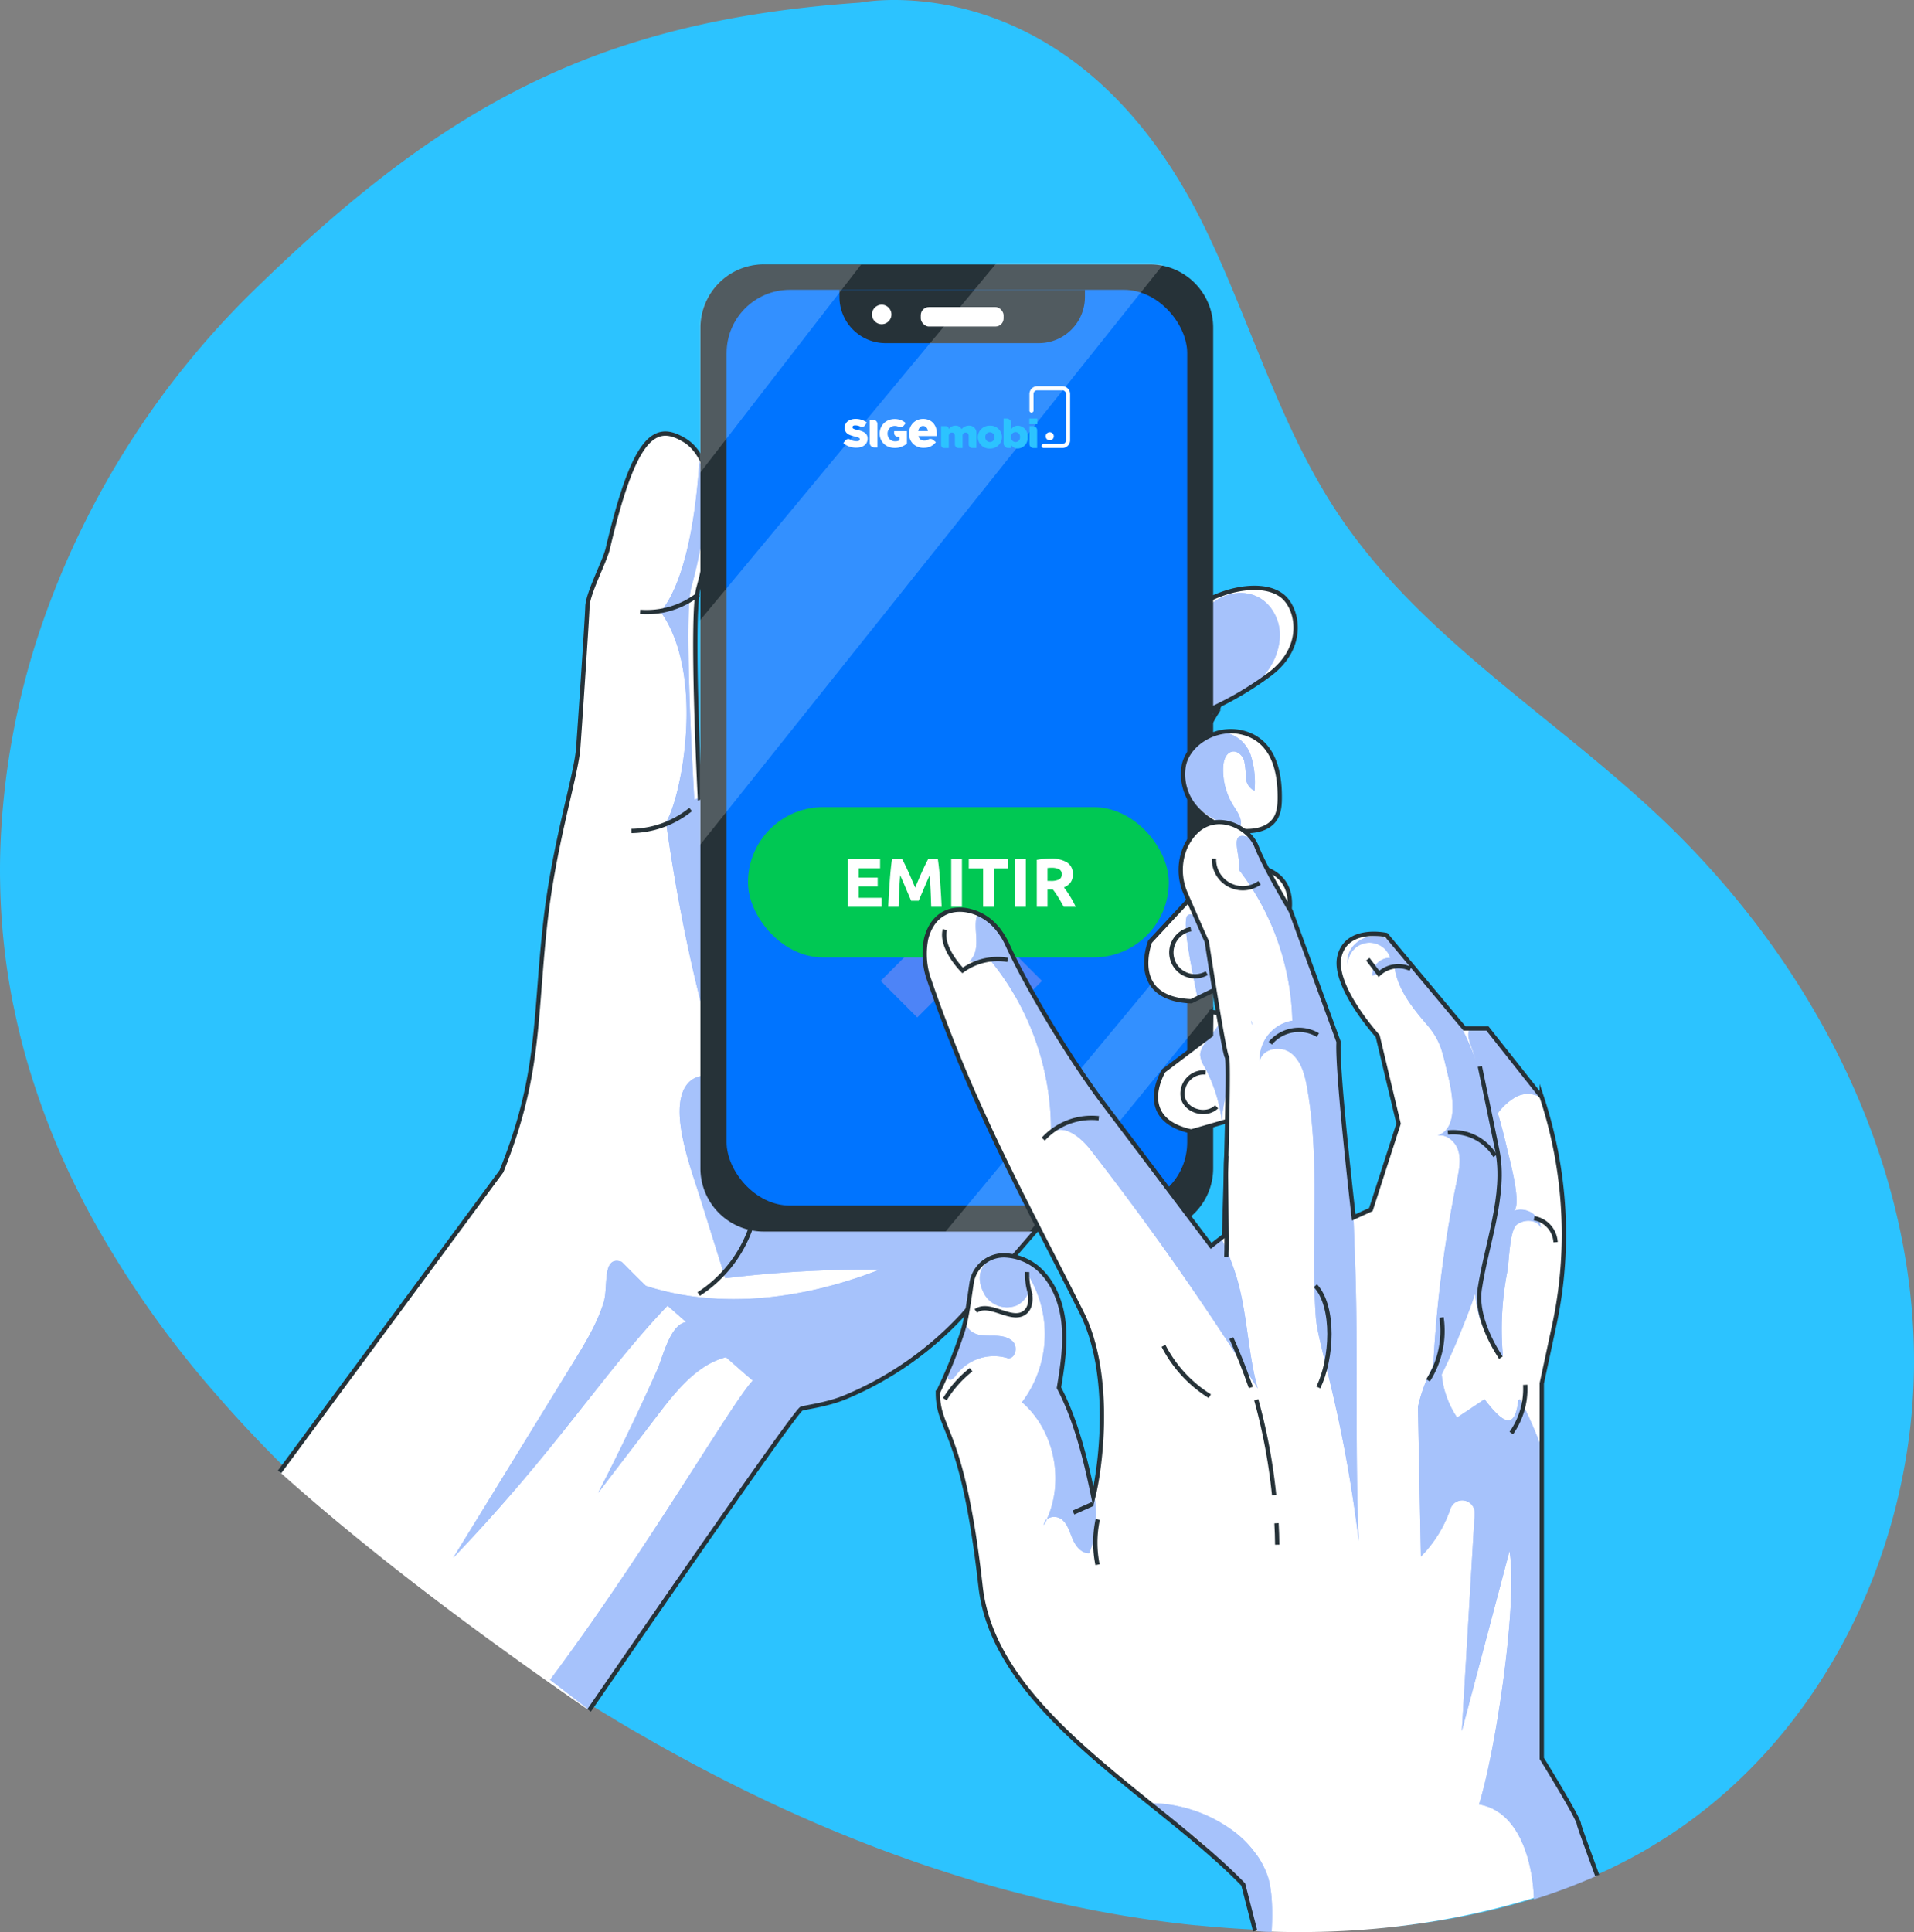 <svg xmlns="http://www.w3.org/2000/svg" xmlns:xlink="http://www.w3.org/1999/xlink" width="445.766" height="449.886" viewBox="0 0 445.766 449.886"><rect x="0" y="0" width="445.766" height="449.886" fill="#808080" stroke="none"/><defs><clipPath id="a"><path d="M311.05,164.15a32.312,32.312,0,0,1,3.3-1.32c4-1.35,9.63-2,13.12.44,3.91,2.68,6.16,12.11-2.86,18.66A75.309,75.309,0,0,1,307,191.61a10.11,10.11,0,0,1-8.61-.46c-1.58-.88-2.92-2.18-3-4.07C295,176.08,301.07,168.8,311.05,164.15Z" fill="#fff" stroke="#263238" stroke-miterlimit="10" stroke-width="1"/></clipPath><clipPath id="b"><path d="M304.83,203.11a11.79,11.79,0,0,0,2.64,9.55,16.3,16.3,0,0,0,9.69,5.4c2.95.51,6.42.14,8.33-1.84,1.67-1.72,1.73-4.15,1.7-6.37-.05-5.44-1.45-12.89-8.93-14.58C312.11,193.87,305.73,198.07,304.83,203.11Z" fill="#fff" stroke="#263238" stroke-miterlimit="10" stroke-width="1"/></clipPath><clipPath id="c"><path d="M311.19,265.74l-11.05,8.36s-6.86,11.2,6.44,14.1L318,284.91a13.09,13.09,0,0,0,9.65-12.18c.07-5.37-3.16-11.05-16.39-12.33Z" fill="#fff" stroke="#263238" stroke-miterlimit="10" stroke-width="1"/></clipPath><clipPath id="d"><path d="M307.22,233,297,244s-5.24,13.31,9.57,13.89l11.57-5.65a20.13,20.13,0,0,0,11.19-14.49c1.1-6.4-1.32-12.89-16.55-11.7Z" fill="#fff" stroke="#263238" stroke-miterlimit="10" stroke-width="1"/></clipPath><clipPath id="e"><rect width="52.806" height="14.507" fill="none"/></clipPath></defs><g transform="translate(-29.145 -24.746)"><path d="M414.16,454.45c-.54.33-1.09.65-1.64,1l-1.53.86-1.6.88-1.62.85-1.62.83-1.64.81-1.65.78-1.66.75c-.66.3-1.33.59-2,.87l-2,.84c-1.35.55-2.71,1.08-4.07,1.58l-1.59.58-.63.22c-2,.71-4,1.37-6.08,2-1.39.42-2.8.82-4.21,1.2l-2.12.55c-.83.21-1.66.42-2.49.61l-1.78.41c-2.9.65-5.83,1.22-8.77,1.72-.68.12-1.36.23-2.05.33s-1.45.23-2.18.33c-1.46.21-2.92.4-4.38.58l-2.19.24-1.56.16-1,.1c-1.33.13-2.65.24-4,.33q-4.67.35-9.32.47h-6.15q-3.22,0-6.44-.09c-1.55,0-3.09-.1-4.63-.17l-.89-.05c-2.54-.12-5.07-.29-7.59-.49-1.72-.14-3.43-.3-5.15-.46h-.21l-2.41-.25-3.07-.36-2.18-.28-2.5-.34q-4.57-.64-9.12-1.44l-2.25-.41c-1.4-.25-2.79-.52-4.17-.8l-2-.4c-2.94-.61-5.86-1.26-8.77-2-.83-.19-1.65-.4-2.47-.6l-2.47-.63q-9-2.31-17.79-5.19l-1.89-.62q-2.34-.77-4.66-1.58l-4-1.42q-3.09-1.12-6.15-2.3c-1.4-.54-2.8-1.09-4.19-1.65-1.58-.63-3.15-1.27-4.73-1.93-1.37-.57-2.74-1.15-4.1-1.74l-1.55-.68c-1.24-.54-2.49-1.1-3.73-1.66-1.44-.65-2.89-1.31-4.33-2l-.65-.3c-1.43-.67-2.86-1.36-4.29-2.05-1.23-.59-2.46-1.2-3.68-1.81q-2.74-1.37-5.47-2.78-2.28-1.17-4.54-2.39l-4-2.16-.55-.3q-2-1.12-4.05-2.26c-1-.58-2-1.16-3.05-1.75s-2-1.14-3-1.72l-2.82-1.67c-1.6-1-3.19-1.92-4.78-2.9-9.65-5.94-19.06-12.25-28.19-18.84A383.463,383.463,0,0,1,96.26,367.2l-2.8-2.77c-4.68-4.7-9.21-9.53-13.53-14.5a234.1,234.1,0,0,1-29.57-42A181.159,181.159,0,0,1,35.78,273c-.8-2.69-1.53-5.39-2.18-8.12-.55-2.24-1-4.48-1.49-6.75a158.239,158.239,0,0,1-2.94-28.07q-.08-4.43.1-8.85a179.411,179.411,0,0,1,11-54.86,200.41,200.41,0,0,1,48-74c43.82-42.72,79.67-62.78,141.25-67,0,0,49.87-10.14,80.34,52.67,10.89,22.43,17.61,47,31.74,67.58,19.29,28.12,49.93,46.39,74.74,70,33.64,32,57,75.69,58.5,121.64S454.1,430.5,414.16,454.45Z" fill="#2cc3ff"/></g><g transform="translate(-29.145 -24.746)"><path d="M376.63,458c-5.29,1.08-10.43,1.69-14.26-5.78a11.769,11.769,0,0,1-1-5.64,7.71,7.71,0,0,1,2.34-5,4.73,4.73,0,0,1,5.9,0,16.47,16.47,0,0,1,4,4.92,28.77,28.77,0,0,1,2.67,6.34,11.7,11.7,0,0,1,.32,2.6C376.65,456.25,376.63,457.11,376.63,458Z" fill="#4d84f7"/><path d="M384.73,435.14A77.67,77.67,0,0,0,376,468.82" fill="none" stroke="#4d84f7" stroke-miterlimit="10" stroke-width="1"/><path d="M383.12,367.8c-4.91,0-9.49-.68-11.78-7.45-1-2.85-.47-6.82,2.09-8.23a4.79,4.79,0,0,1,5.22.72,12.87,12.87,0,0,1,3.31,4.51,18.89,18.89,0,0,1,1.68,5.83A15.149,15.149,0,0,1,383.12,367.8Z" fill="#4d84f7"/><path d="M378.14,399.51c-2.14,1.27-4.2,2.43-6.5,2.57s-4.85-.8-7.46-4c-2.25-2.69-3.36-7.86-1.3-10.7a4.12,4.12,0,0,1,5.23-1.31,15,15,0,0,1,4.54,3.68,31.3,31.3,0,0,1,3.81,5.18A24.406,24.406,0,0,1,378.14,399.51Z" fill="#4d84f7"/><path d="M380.37,377.28a58.88,58.88,0,0,0-2.29,15.94c0,5.42-3.26,17.18,1.4,55.76" fill="none" stroke="#4d84f7" stroke-miterlimit="10" stroke-width="1"/></g><g transform="translate(-29.145 -24.746)"><path d="M94.26,367.47l51.68-70c8.87-22,7.73-34.54,10.06-56.52,2-19.3,7.28-35.26,7.81-41.93.19-2.35,2.1-30.62,2.14-33,.07-3.11,4-10.47,4.74-13.5,6-25.56,10.72-29.39,17.43-25.52,1,.57,11.7,5.6,3.7,34.65-1.83,6.66.32,48.81.32,48.81l109.37-44.12V275.42l-48.24,55.64a78.19,78.19,0,0,1-27,18.92c-4.65,2-10.19,2.5-10.56,2.85-2.75,2.62-33.18,46.65-49.37,70.19C139.57,404.56,115,386.05,94.26,367.47Z" fill="#fff"/><path d="M192.14,210.45l-1.29.52s-2.57-42.67-.74-49.33c4.42-16.07,3.65-24.78,1.9-29.46-.41,7-2.15,26.77-9,35,10.53,14.8,4.82,43.34,1.26,49,0,0,4.56,35.38,13.59,60-3.39-1.34-6.92-1.54-8.93,1.37-4.08,5.89,1.29,19.76,3.14,25.68q3,9.57,6,19.15a274.568,274.568,0,0,1,35.91-2l-.33.14c-17.17,6.66-36.54,9.28-54.06,3.65-2.78-2.63-5.55-5.56-5.71-5.62-4.65-1.53-3,6-4.16,9.52-1.57,5-4.35,9.54-7.1,14l-27.9,45.39c24.29-25.37,34.8-42.9,49.9-58.68l4.34,3.83h-.1c-3.7.64-5.37,8.27-6.7,11.23q-6.47,14.46-13.72,28.54l14.38-18.78c4.13-5.41,9-11.21,15.41-12.82l3,2.64c1.06.94,2.14,1.88,3.24,2.79-4.79,5-24.43,39.16-47.2,69.68l9.19,7.08c16.19-23.54,46.62-67.57,49.37-70.19a9.1,9.1,0,0,1,2-.49l.06-.12h.5a42.16,42.16,0,0,0,8-2.25,78.19,78.19,0,0,0,27-18.92l27.67-32c1.74-3.21,2.31-6.42-2.8-3.85-.89.45-1.75,1-2.62,1.47a6.779,6.779,0,0,0-.93-.84c-2.16-1.54-5-1.65-7.66-1.51-8.58.47-16.92,3-25.45,4s-17.81.35-24.68-4.82c-3.95-3-6.75-7.17-10.09-10.84a394,394,0,0,0,5.75-80.42l-20.44,8.25Z" fill="#4d84f7"/><path d="M192.14,210.45l-1.29.52s-2.57-42.67-.74-49.33c4.42-16.07,3.65-24.78,1.9-29.46-.41,7-2.15,26.77-9,35,10.53,14.8,4.82,43.34,1.26,49,0,0,4.56,35.38,13.59,60-3.39-1.34-6.92-1.54-8.93,1.37-4.08,5.89,1.29,19.76,3.14,25.68q3,9.57,6,19.15a274.568,274.568,0,0,1,35.91-2l-.33.14c-17.17,6.66-36.54,9.28-54.06,3.65-2.78-2.63-5.55-5.56-5.71-5.62-4.65-1.53-3,6-4.16,9.52-1.57,5-4.35,9.54-7.1,14l-27.9,45.39c24.29-25.37,34.8-42.9,49.9-58.68l4.34,3.83h-.1c-3.7.64-5.37,8.27-6.7,11.23q-6.47,14.46-13.72,28.54l14.38-18.78c4.13-5.41,9-11.21,15.41-12.82l3,2.64c1.06.94,2.14,1.88,3.24,2.79-4.79,5-24.43,39.16-47.2,69.68l9.19,7.08c16.19-23.54,46.62-67.57,49.37-70.19a9.1,9.1,0,0,1,2-.49l.06-.12h.5a42.16,42.16,0,0,0,8-2.25,78.19,78.19,0,0,0,27-18.92l27.67-32c1.74-3.21,2.31-6.42-2.8-3.85-.89.45-1.75,1-2.62,1.47a6.779,6.779,0,0,0-.93-.84c-2.16-1.54-5-1.65-7.66-1.51-8.58.47-16.92,3-25.45,4s-17.81.35-24.68-4.82c-3.95-3-6.75-7.17-10.09-10.84a394,394,0,0,0,5.75-80.42l-20.44,8.25Z" fill="#fff" opacity="0.5"/><path d="M94.26,367.47l51.68-70c8.87-22,7.73-34.54,10.06-56.52,2-19.3,7.28-35.26,7.81-41.93.19-2.35,2.1-30.62,2.14-33,.07-3.11,4-10.47,4.74-13.5,6-25.56,10.72-29.39,17.43-25.52,1,.57,11.7,5.6,3.7,34.65-1.83,6.66.32,48.81.32,48.81l109.37-44.12V275.42l-48.24,55.64a78.19,78.19,0,0,1-27,18.92c-4.65,2-10.19,2.5-10.56,2.85-2.75,2.62-33.18,46.65-49.37,70.19" fill="none" stroke="#263238" stroke-miterlimit="10" stroke-width="1"/><path d="M311.05,164.15a32.312,32.312,0,0,1,3.3-1.32c4-1.35,9.63-2,13.12.44,3.91,2.68,6.16,12.11-2.86,18.66A75.309,75.309,0,0,1,307,191.61a10.11,10.11,0,0,1-8.61-.46c-1.58-.88-2.92-2.18-3-4.07C295,176.08,301.07,168.8,311.05,164.15Z" fill="#fff"/><g clip-path="url(#a)"><path d="M326.47,168.73c-3.79-9.32-16.05-6.8-18.59,1.84-1.24,4.23-.63,8.76,0,13.12.33,2.3,1,5,3.11,5.84a4.843,4.843,0,0,0,.51.14A81.318,81.318,0,0,0,321.71,184a20.76,20.76,0,0,0,3.34-4.08C327.09,176.59,327.93,172.34,326.47,168.73Z" fill="#4d84f7"/><path d="M326.47,168.73c-3.79-9.32-16.05-6.8-18.59,1.84-1.24,4.23-.63,8.76,0,13.12.33,2.3,1,5,3.11,5.84a4.843,4.843,0,0,0,.51.14A81.318,81.318,0,0,0,321.71,184a20.76,20.76,0,0,0,3.34-4.08C327.09,176.59,327.93,172.34,326.47,168.73Z" fill="#fff" opacity="0.5"/></g><path d="M311.05,164.15a32.312,32.312,0,0,1,3.3-1.32c4-1.35,9.63-2,13.12.44,3.91,2.68,6.16,12.11-2.86,18.66A75.309,75.309,0,0,1,307,191.61a10.11,10.11,0,0,1-8.61-.46c-1.58-.88-2.92-2.18-3-4.07C295,176.08,301.07,168.8,311.05,164.15Z" fill="none" stroke="#263238" stroke-miterlimit="10" stroke-width="1"/><path d="M309.63,215.1l-15.92,8V198.7l19.42-9S303.24,203.08,309.63,215.1Z" fill="none" stroke="#263238" stroke-miterlimit="10" stroke-width="1"/><path d="M304.2,224.38l-10.49,5.82v27.27l17.21-6.35,2.21-25.06S310.45,224.91,304.2,224.38Z" fill="none" stroke="#263238" stroke-miterlimit="10" stroke-width="1"/><path d="M311.69,101.05V296.79A14.74,14.74,0,0,1,297,311.52H207a14.74,14.74,0,0,1-14.73-14.73V101.05A14.73,14.73,0,0,1,207,86.32h90a14.55,14.55,0,0,1,3.18.35,14.73,14.73,0,0,1,11.51,14.38Z" fill="#263238"/><rect width="107.27" height="213.23" rx="14.73" transform="translate(198.37 92.23)" fill="#0074ff"/><path d="M224.65,92.23h57.17V93.9a10.75,10.75,0,0,1-10.75,10.75H235.4A10.75,10.75,0,0,1,224.65,93.9Z" fill="#263238"/><circle cx="2.77" cy="2.77" r="2.77" transform="translate(231.72 95.2)" fill="#fff" stroke="#263238" stroke-miterlimit="10" stroke-width="1"/><rect width="20.29" height="5.53" rx="2.39" transform="translate(243.09 95.75)" fill="#fff" stroke="#263238" stroke-miterlimit="10" stroke-width="1"/><path d="M263.31,224.1l8.51,8.51-10.27,10.27,10.27,10.27-8.51,8.51-10.27-10.27-10.27,10.27-8.51-8.51,10.27-10.27-10.27-10.27,8.51-8.51,10.27,10.26Z" fill="#4d84f7"/><path d="M229.7,86.35l-37.57,48.58V101.08a14.73,14.73,0,0,1,14.73-14.73Z" fill="#fff" opacity="0.2"/><path d="M300,86.38,192.14,221.54v-52.3L261.24,86h35.59A14.549,14.549,0,0,1,300,86.38Z" fill="#fff" opacity="0.2"/><path d="M311.69,236.47v22.64l-6.04,7.41-31.76,38.94-4.94,6.06H249.36l5.03-6.06,51.26-61.72Z" fill="#fff" opacity="0.2"/><path d="M304.83,203.11a11.79,11.79,0,0,0,2.64,9.55,16.3,16.3,0,0,0,9.69,5.4c2.95.51,6.42.14,8.33-1.84,1.67-1.72,1.73-4.15,1.7-6.37-.05-5.44-1.45-12.89-8.93-14.58C312.11,193.87,305.73,198.07,304.83,203.11Z" fill="#fff"/><g clip-path="url(#b)"><path d="M304.82,201.45a11.55,11.55,0,0,0,2.83,10.8,17.7,17.7,0,0,0,10.23,5.16c.84-1.62-.46-3.45-1.44-5a15.62,15.62,0,0,1-2.41-9.17c.08-1.45.64-3.19,2.07-3.47,1.27-.25,2.44.91,2.82,2.15a21.291,21.291,0,0,1,.39,3.85,3.6,3.6,0,0,0,2,3.12,20.77,20.77,0,0,0-1-8.67C317.19,192.82,307,194,304.82,201.45Z" fill="#4d84f7"/><path d="M304.82,201.45a11.55,11.55,0,0,0,2.83,10.8,17.7,17.7,0,0,0,10.23,5.16c.84-1.62-.46-3.45-1.44-5a15.62,15.62,0,0,1-2.41-9.17c.08-1.45.64-3.19,2.07-3.47,1.27-.25,2.44.91,2.82,2.15a21.291,21.291,0,0,1,.39,3.85,3.6,3.6,0,0,0,2,3.12,20.77,20.77,0,0,0-1-8.67C317.19,192.82,307,194,304.82,201.45Z" fill="#fff" opacity="0.5"/></g><path d="M304.83,203.11a11.79,11.79,0,0,0,2.64,9.55,16.3,16.3,0,0,0,9.69,5.4c2.95.51,6.42.14,8.33-1.84,1.67-1.72,1.73-4.15,1.7-6.37-.05-5.44-1.45-12.89-8.93-14.58C312.11,193.87,305.73,198.07,304.83,203.11Z" fill="none" stroke="#263238" stroke-miterlimit="10" stroke-width="1"/><path d="M311.19,265.74l-11.05,8.36s-6.86,11.2,6.44,14.1L318,284.91a13.09,13.09,0,0,0,9.65-12.18c.07-5.37-3.16-11.05-16.39-12.33Z" fill="#fff"/><g clip-path="url(#c)"><path d="M308.67,270.44a5.77,5.77,0,0,0,.94,2.58,36.571,36.571,0,0,1,4.2,13.43c-.37-3.39,1.51-7.77,1.41-11.41s-.44-8.41-2.35-11.52C311.77,265.36,308.64,268.16,308.67,270.44Z" fill="#4d84f7"/><path d="M308.67,270.44a5.77,5.77,0,0,0,.94,2.58,36.571,36.571,0,0,1,4.2,13.43c-.37-3.39,1.51-7.77,1.41-11.41s-.44-8.41-2.35-11.52C311.77,265.36,308.64,268.16,308.67,270.44Z" fill="#fff" opacity="0.5"/></g><path d="M311.19,265.74l-11.05,8.36s-6.86,11.2,6.44,14.1L318,284.91a13.09,13.09,0,0,0,9.65-12.18c.07-5.37-3.16-11.05-16.39-12.33Z" fill="none" stroke="#263238" stroke-miterlimit="10" stroke-width="1"/><path d="M307.22,233,297,244s-5.24,13.31,9.57,13.89l11.57-5.65a20.13,20.13,0,0,0,11.19-14.49c1.1-6.4-1.32-12.89-16.55-11.7Z" fill="#fff"/><g clip-path="url(#d)"><path d="M307.94,256.65c1,.88,2.72.25,3.39-.91a6.21,6.21,0,0,0,.42-3.91c-.25-2-2.81-15.67-5.92-14C304,238.83,307.58,254.2,307.94,256.65Z" fill="#4d84f7"/><path d="M307.94,256.65c1,.88,2.72.25,3.39-.91a6.21,6.21,0,0,0,.42-3.91c-.25-2-2.81-15.67-5.92-14C304,238.83,307.58,254.2,307.94,256.65Z" fill="#fff" opacity="0.5"/></g><path d="M307.22,233,297,244s-5.24,13.31,9.57,13.89l11.57-5.65a20.13,20.13,0,0,0,11.19-14.49c1.1-6.4-1.32-12.89-16.55-11.7Z" fill="none" stroke="#263238" stroke-miterlimit="10" stroke-width="1"/><path d="M306.5,241.12a5.52,5.52,0,1,0,3.7,10.23" fill="none" stroke="#263238" stroke-miterlimit="10" stroke-width="1"/><path d="M309.92,274.47a4.94,4.94,0,0,0-5.23,6.09c.98,3.09,5.52,4.16,7.8,1.9" fill="#fff" stroke="#263238" stroke-miterlimit="10" stroke-width="1"/><path d="M178.24,167.22a19.68,19.68,0,0,0,13.57-4.09" fill="none" stroke="#263238" stroke-miterlimit="10" stroke-width="1"/><path d="M190,213.24a22.42,22.42,0,0,1-13.81,5" fill="none" stroke="#263238" stroke-miterlimit="10" stroke-width="1"/><path d="M204,310.67a30.26,30.26,0,0,1-12.13,15.4" fill="none" stroke="#263238" stroke-miterlimit="10" stroke-width="1"/></g><rect width="98" height="35" rx="17.5" transform="translate(174.204 187.942)" fill="#00c853"/><g transform="translate(-966.796 -2050.058)"><g transform="translate(1163.205 2140)"><g transform="translate(26.403 7.254)"><g transform="translate(-26.403 -7.254)" clip-path="url(#e)"><path d="M565.59,128.945a.945.945,0,1,1-.945-.945.945.945,0,0,1,.945.945" transform="translate(-516.571 -117.298)" fill="#fdfeff"/><path d="M3.027,97.691a5.025,5.025,0,0,1-1.647-.268A4,4,0,0,1,0,96.6l.527-.627a.828.828,0,0,1,1.037-.192,3.152,3.152,0,0,0,1.53.4,1.07,1.07,0,0,0,.552-.117.36.36,0,0,0,.192-.326v-.017a.351.351,0,0,0-.05-.184.477.477,0,0,0-.167-.15,1.772,1.772,0,0,0-.334-.142q-.209-.067-.543-.142a9.5,9.5,0,0,1-.961-.268,2.944,2.944,0,0,1-.769-.368,1.672,1.672,0,0,1-.51-.56,1.681,1.681,0,0,1-.192-.836v-.017a1.99,1.99,0,0,1,.176-.828,1.839,1.839,0,0,1,.5-.652,2.349,2.349,0,0,1,.794-.426,3.336,3.336,0,0,1,1.037-.159,4.648,4.648,0,0,1,1.48.217,3.745,3.745,0,0,1,1.179.644l-.46.66a.828.828,0,0,1-1.028.268l-.318-.125a2.751,2.751,0,0,0-.9-.159.811.811,0,0,0-.485.117.36.36,0,0,0-.159.293v.017a.36.36,0,0,0,.05.192.46.46,0,0,0,.176.15,1.94,1.94,0,0,0,.343.142q.217.067.552.142a7.908,7.908,0,0,1,1,.284,3.01,3.01,0,0,1,.761.393,1.572,1.572,0,0,1,.477.56,1.7,1.7,0,0,1,.167.778v.017a1.99,1.99,0,0,1-.192.886,1.906,1.906,0,0,1-.535.66,2.408,2.408,0,0,1-.819.418,3.754,3.754,0,0,1-1.07.142" transform="translate(0 -83.386)" fill="#fff"/><path d="M73.5,93h.752a1.053,1.053,0,0,1,1.053,1.053v5.418h-.752A1.053,1.053,0,0,1,73.5,98.418Z" transform="translate(-67.355 -85.225)" fill="#fff"/><path d="M104.725,98.02a3.9,3.9,0,0,1-1.4-.242,3.345,3.345,0,0,1-1.112-.686,3.177,3.177,0,0,1-.744-1.053,3.352,3.352,0,0,1-.268-1.354v-.017a3.344,3.344,0,0,1,.978-2.4,3.286,3.286,0,0,1,1.1-.719,3.679,3.679,0,0,1,1.388-.259,3.988,3.988,0,0,1,1.48.251,4.063,4.063,0,0,1,1.145.694l-.543.66a.886.886,0,0,1-1.087.226l-.134-.067a2.124,2.124,0,0,0-.844-.159,1.538,1.538,0,0,0-.652.142,1.639,1.639,0,0,0-.518.376,1.815,1.815,0,0,0-.351.569,1.848,1.848,0,0,0-.125.694v.017a1.965,1.965,0,0,0,.134.719,1.622,1.622,0,0,0,.368.569,1.722,1.722,0,0,0,.56.368,1.814,1.814,0,0,0,.711.134,1.86,1.86,0,0,0,1.037-.268v-.786h-.393a.886.886,0,0,1-.886-.886v-.435h2.976v2.909a4.706,4.706,0,0,1-1.221.711,4.18,4.18,0,0,1-1.589.293" transform="translate(-92.736 -83.657)" fill="#fff"/><path d="M186.459,97.727a3.838,3.838,0,0,1-1.4-.242,3.277,3.277,0,0,1-1.087-.677,3.018,3.018,0,0,1-.719-1.053A3.544,3.544,0,0,1,183,94.383v-.025a3.6,3.6,0,0,1,.234-1.313,3.252,3.252,0,0,1,.669-1.07,3.152,3.152,0,0,1,1.028-.719,3.219,3.219,0,0,1,1.321-.268,3.394,3.394,0,0,1,1.446.284,2.86,2.86,0,0,1,1.012.769,3.244,3.244,0,0,1,.594,1.12,6.376,6.376,0,0,1,.184,1.814H185.18a1.333,1.333,0,0,0,.493.794,1.5,1.5,0,0,0,.9.259,1.772,1.772,0,0,0,.744-.159l.159-.084a1.02,1.02,0,0,1,1.154.1l.619.51a3.347,3.347,0,0,1-2.792,1.313m.92-3.9a1.43,1.43,0,0,0-.36-.853,1,1,0,0,0-.761-.318.953.953,0,0,0-.736.318,1.672,1.672,0,0,0-.376.853Z" transform="translate(-167.698 -83.38)" fill="#fff"/><path d="M526.112,14.38H521.7a.477.477,0,0,1,0-.945h4.414a.853.853,0,0,0,.853-.853V1.806a.853.853,0,0,0-.853-.853h-5.861a.853.853,0,0,0-.853.853V5.6a.477.477,0,1,1-.945,0v-3.8A1.806,1.806,0,0,1,520.252,0h5.861a1.806,1.806,0,0,1,1.806,1.806V12.583a1.806,1.806,0,0,1-1.806,1.8" transform="translate(-475.104 0)" fill="#fdfeff"/><path d="M272.3,109.817h1.1a.694.694,0,0,1,.694.694,1.862,1.862,0,0,1,1.513-.811,1.536,1.536,0,0,1,1.471.828,2.14,2.14,0,0,1,1.706-.828,1.654,1.654,0,0,1,1.739,1.864v3.344h-.945a.844.844,0,0,1-.844-.836V112.15c0-.552-.276-.844-.694-.844a.74.74,0,0,0-.736.844v2.767h-.945a.844.844,0,0,1-.844-.844V112.15c0-.552-.276-.844-.694-.844s-.727.293-.727.844v2.767h-1.1a.694.694,0,0,1-.694-.694Z" transform="translate(-249.534 -100.528)" fill="#2cc3ff"/><path d="M374.6,112.484v-.017a2.718,2.718,0,0,1,2.826-2.667,2.683,2.683,0,0,1,2.809,2.642v.017a2.718,2.718,0,0,1-2.826,2.667,2.683,2.683,0,0,1-2.809-2.642m3.888,0v-.017a1.1,1.1,0,0,0-1.078-1.145,1.079,1.079,0,0,0-1.062,1.129v.017a1.1,1.1,0,0,0,1.079,1.145,1.079,1.079,0,0,0,1.062-1.129" transform="translate(-343.281 -100.62)" fill="#2cc3ff"/><path d="M448.189,96.145v.619h-.7a1.087,1.087,0,0,1-1.087-1.087V89.9h.7a1.087,1.087,0,0,1,1.087,1.087v1.371a1.865,1.865,0,0,1,1.547-.794,2.382,2.382,0,0,1,2.257,2.634v.017a2.4,2.4,0,0,1-2.249,2.667,1.933,1.933,0,0,1-1.555-.736m2.04-1.923v-.017a1.046,1.046,0,1,0-2.082,0v.017a1.046,1.046,0,1,0,2.082,0" transform="translate(-409.078 -82.384)" fill="#2cc3ff"/><path d="M518.1,89.9h1.864v1.321H518.1Zm.042,1.781h.844a.936.936,0,0,1,.936.936v4.155h-.853a.936.936,0,0,1-.936-.936Z" transform="translate(-474.784 -82.384)" fill="#2cc3ff"/></g></g></g></g><path d="M1.28,0V-11.088H8.768v2.1H3.776v2.176H8.208v2.048H3.776V-2.1h5.36V0ZM13.92-11.088q.289.528.666,1.3t.786,1.68q.409.9.81,1.848l.754,1.776.754-1.776q.4-.944.81-1.848t.786-1.68q.377-.776.666-1.3h2.272q.16,1.1.3,2.472t.24,2.848q.1,1.48.192,2.968T23.1,0H20.672q-.048-1.616-.128-3.52T20.3-7.36q-.289.672-.642,1.488t-.7,1.632q-.345.816-.666,1.56t-.546,1.272H16.008q-.225-.528-.546-1.272T14.8-4.24q-.345-.816-.7-1.632T13.456-7.36q-.16,1.936-.24,3.84T13.088,0H10.656q.064-1.312.152-2.8T11-5.768q.1-1.48.24-2.848t.3-2.472Zm11.408,0h2.5V0h-2.5Zm13.28,0V-8.96H35.264V0h-2.5V-8.96H29.424v-2.128Zm1.6,0h2.5V0h-2.5Zm8.3-.128a6.872,6.872,0,0,1,3.824.888,3.086,3.086,0,0,1,1.328,2.76,3.12,3.12,0,0,1-.536,1.9,3.531,3.531,0,0,1-1.544,1.144q.336.416.7.952t.728,1.12q.36.584.7,1.216T54.336,0h-2.79l-.618-1.1q-.313-.56-.642-1.088t-.65-1q-.321-.472-.643-.856H47.76V0h-2.5V-10.928a14.151,14.151,0,0,1,1.688-.224Q47.824-11.216,48.512-11.216Zm.144,2.128q-.272,0-.488.016l-.408.032v3.008h.7a4.251,4.251,0,0,0,2.016-.352,1.272,1.272,0,0,0,.608-1.2,1.22,1.22,0,0,0-.616-1.16A3.809,3.809,0,0,0,48.656-9.088Z" transform="translate(196.204 211.158)" fill="#fff"/><g transform="translate(-29.145 -24.746)"><path d="M321.47,474.38l-2.78-10.83c-20.42-21-57.92-40.26-61.17-69.38-4.2-37.39-9.95-35.87-9.95-45.17a111.653,111.653,0,0,0,5.75-14.16c1-3.07,1.54-7.58,2.1-11.28a7.59,7.59,0,0,1,8-6.49,12.81,12.81,0,0,1,7.27,2.84c3.79,3.21,5.71,8.2,6.18,13.15s-.29,9.92-1.1,14.83c4,7.58,6.29,17,8,25.37,1.76-7,4.5-28.45-2.7-42.85-12.11-24.26-25.37-47.54-35.81-78.32a18.1,18.1,0,0,1-.4-8.83c2.43-9.17,11.8-7.72,16.17-2.77a17,17,0,0,1,2.8,4.37c5,10.88,15.23,27.49,22.46,37l24.92,33,3-2.34s1.35-41,.68-41.65S310.2,244,310.2,244s-2.2-4.88-4.88-11.11a13.46,13.46,0,0,1,0-11.1c4.68-9.56,14.44-5.11,16.44,0s8,15.11,8,15.11l11.13,30.44c-.42,6.88,3.53,40.88,3.53,40.88l4-1.83,6.45-20L350,266s-10.66-11.76-8.88-18.66S352,242.46,352,242.46l18.21,21.76h5.35l12.66,16a101.729,101.729,0,0,1,5.15,31.93,100.538,100.538,0,0,1-2.25,21.2l-2.9,13.52V434.2s8.66,14,8.66,15.32c0,.27,1.81,5.27,4.25,11.93C375.64,471.76,349,475.72,321.47,474.38Z" fill="#fff"/><path d="M265.11,337.22c1.09,1.25.53,3.78-1.13,3.82a11,11,0,0,0-12.24,4c-.4.57-1.12,1.26-1.66.82-.35-.29-.27-.84-.16-1.28.16-.6.32-1.2.47-1.8.87-2.08,1.87-4.69,2.93-7.91.22-.64.4-1.36.58-2.11a4.44,4.44,0,0,0,1.76,2.21c1.41.88,3.19.79,4.85.8S264,336,265.11,337.22Zm7.19,42.63c.25-.45.46-.91.67-1.38a1.56,1.56,0,0,0-.67,1.38Zm11.46-6.59c-1.7-8.41-4-17.79-8-25.37.81-4.91,1.59-9.88,1.1-14.83s-2.39-9.94-6.18-13.15a12.81,12.81,0,0,0-7.27-2.84,7.351,7.351,0,0,0-2,.13c-3.35,1.32-5.4,4.25-3.09,8.74a6.07,6.07,0,0,0,7.53,2.81,5.48,5.48,0,0,0,2.56-7.42,26.32,26.32,0,0,1-1.24,29.92c7.52,6.52,9.91,18.2,5.79,27.22a3,3,0,0,1,3.38,0c1.44,1.08,1.92,3,2.62,4.64s2.06,3.39,3.86,3.27c1.79-4.39,1.85-9.21,1.13-14-.06.32-.12.62-.19.88Zm36.81-110.87c.05.34.08.68.12,1a1.53,1.53,0,0,0-.12-1Zm-60.44-13.64a62.56,62.56,0,0,1,13.79,39.84c2.9-2.28,6.86.88,9.13,3.79a672.812,672.812,0,0,1,39,55.67c-2.33-8.49-2.39-17.49-4.91-25.92a65.194,65.194,0,0,0-3.57-9.05l-2.33,1.81-24.92-33c-7.23-9.54-17.46-26.15-22.46-37a17,17,0,0,0-2.8-4.37,12,12,0,0,0-4.18-3c-1.49,3.23,1.22,8.11-2,11.14.81,0,4.82-.43,5.25.09Zm84.2,58.68c-.59-5.16-3.82-33.82-3.44-40.08l-11.13-30.44s-6-10-8-15.11a7.363,7.363,0,0,0-.65-1.24,4,4,0,0,0-1.29-.87c-4.74-1.71-1.54,4.44-2.16,7.54a60.07,60.07,0,0,1,12.47,35.18,9.13,9.13,0,0,0-7.6,9.51c.43-3,4.83-3.84,7.24-2s3.24,5,3.78,8c3.19,17.59.77,35.68,2.05,53.51.48,6.73,6.19,21.42,10,52.16-1-22.36,0-46.11-1-68.46-.07-2.66-.17-5.2-.27-7.7Zm52.53,142.09c0-1.33-8.66-15.32-8.66-15.32V362a97.774,97.774,0,0,0-4.91-11.22.29.29,0,0,0-.54.1c-.84,7-3.57,5.3-7.87-.32,0,0-6.36,4.29-6.39,4.25a21.539,21.539,0,0,1-3.58-10c.07-.16.15-.32.23-.49s.23-.48.35-.72.33-.7.5-1.06l.35-.75.51-1.11.34-.75c.18-.39.35-.79.53-1.19.1-.24.21-.47.31-.71.2-.46.4-.91.59-1.37l.24-.56v-.09c.08-.18.15-.36.22-.54.22-.52.44-1,.65-1.57l.33-.81c.19-.46.37-.92.55-1.37l.34-.9c.17-.43.34-.87.5-1.3l.33-.91c.16-.42.31-.84.46-1.27s.22-.6.32-.89l.19-.54a22.52,22.52,0,0,0,6.42,14.64,70.1,70.1,0,0,1,1-19.61c.43-2.15.51-9.64,2.19-11s4.72-1.31,5.63.68a4.69,4.69,0,0,0-6.4-3.87c2.14-1-.85-12-1.36-14.13-.32-1.34-1.14-5-2.25-8.66a13.41,13.41,0,0,1,4.27-3.82,5.82,5.82,0,0,1,5.92.29v-.11l-.69-.88c-1.27-1.48-2.49-3-3.64-4.59l-8.33-10.54h-4l-.1.11c-.87,1.39.4,3.88.81,5.19.25.79.5,1.58.74,2.37a60.268,60.268,0,0,0-4.11-9.21L353.24,244a11,11,0,0,0-1.72-.91c-4-1.62-9.4,1.85-8.47,6.56a5.06,5.06,0,0,1,9.87-1.87,4.14,4.14,0,0,0-4.18,4.17l5.19-2c.71,5.13,4.12,9.43,7.5,13.35s3.65,6.56,4.89,11.58,2.52,12.72-2.42,14.28c2.19-.44,4.3,1.47,4.91,3.62s.14,4.45-.31,6.64a290,290,0,0,0-5.57,43.44,36.419,36.419,0,0,0-3.55,9.48l.69,34.85a29.24,29.24,0,0,0,6.87-11.1,2.9,2.9,0,0,1,5.65,1,9.238,9.238,0,0,1-.08,1.49l-2.91,49.25,11.1-41.92c2,12.34-3.34,47.11-7.1,59,9.13,1.51,12.49,12.82,12.8,22.1a134.137,134.137,0,0,0,14.71-5.54c-2.44-6.68-4.25-11.68-4.25-11.95Zm-75.16,7a24,24,0,0,0-5.87-5.81,33.05,33.05,0,0,0-19-6.1h0l5.76,4.65c.23.11.46.21.67.33a40.828,40.828,0,0,1,9.69,8.23c.26.29.54.62.83,1,1.73,1.59,3.39,3.17,4.94,4.77l2,7.7c.45,1.05.88,2.11,1.28,3.15q1.65.08,3.3.12h0c.28-5,.15-10.26-1.11-13.47a20.182,20.182,0,0,0-2.49-4.61Z" fill="#4d84f7"/><path d="M265.11,337.22c1.09,1.25.53,3.78-1.13,3.82a11,11,0,0,0-12.24,4c-.4.57-1.12,1.26-1.66.82-.35-.29-.27-.84-.16-1.28.16-.6.32-1.2.47-1.8.87-2.08,1.87-4.69,2.93-7.91.22-.64.4-1.36.58-2.11a4.44,4.44,0,0,0,1.76,2.21c1.41.88,3.19.79,4.85.8S264,336,265.11,337.22Zm7.19,42.63c.25-.45.46-.91.67-1.38a1.56,1.56,0,0,0-.67,1.38Zm11.46-6.59c-1.7-8.41-4-17.79-8-25.37.81-4.91,1.59-9.88,1.1-14.83s-2.39-9.94-6.18-13.15a12.81,12.81,0,0,0-7.27-2.84,7.351,7.351,0,0,0-2,.13c-3.35,1.32-5.4,4.25-3.09,8.74a6.07,6.07,0,0,0,7.53,2.81,5.48,5.48,0,0,0,2.56-7.42,26.32,26.32,0,0,1-1.24,29.92c7.52,6.52,9.91,18.2,5.79,27.22a3,3,0,0,1,3.38,0c1.44,1.08,1.92,3,2.62,4.64s2.06,3.39,3.86,3.27c1.79-4.39,1.85-9.21,1.13-14-.06.32-.12.62-.19.88Zm36.81-110.87c.05.34.08.68.12,1a1.53,1.53,0,0,0-.12-1Zm-60.44-13.64a62.56,62.56,0,0,1,13.79,39.84c2.9-2.28,6.86.88,9.13,3.79a672.812,672.812,0,0,1,39,55.67c-2.33-8.49-2.39-17.49-4.91-25.92a65.194,65.194,0,0,0-3.57-9.05l-2.33,1.81-24.92-33c-7.23-9.54-17.46-26.15-22.46-37a17,17,0,0,0-2.8-4.37,12,12,0,0,0-4.18-3c-1.49,3.23,1.22,8.11-2,11.14.81,0,4.82-.43,5.25.09Zm84.2,58.68c-.59-5.16-3.82-33.82-3.44-40.08l-11.13-30.44s-6-10-8-15.11a7.363,7.363,0,0,0-.65-1.24,4,4,0,0,0-1.29-.87c-4.74-1.71-1.54,4.44-2.16,7.54a60.07,60.07,0,0,1,12.47,35.18,9.13,9.13,0,0,0-7.6,9.51c.43-3,4.83-3.84,7.24-2s3.24,5,3.78,8c3.19,17.59.77,35.68,2.05,53.51.48,6.73,6.19,21.42,10,52.16-1-22.36,0-46.11-1-68.46-.07-2.66-.17-5.2-.27-7.7Zm52.53,142.09c0-1.33-8.66-15.32-8.66-15.32V362a97.774,97.774,0,0,0-4.91-11.22.29.29,0,0,0-.54.1c-.84,7-3.57,5.3-7.87-.32,0,0-6.36,4.29-6.39,4.25a21.539,21.539,0,0,1-3.58-10c.07-.16.15-.32.23-.49s.23-.48.35-.72.33-.7.5-1.06l.35-.75.51-1.11.34-.75c.18-.39.35-.79.53-1.19.1-.24.21-.47.31-.71.2-.46.4-.91.59-1.37l.24-.56v-.09c.08-.18.15-.36.22-.54.22-.52.44-1,.65-1.57l.33-.81c.19-.46.37-.92.55-1.37l.34-.9c.17-.43.34-.87.5-1.3l.33-.91c.16-.42.31-.84.46-1.27s.22-.6.32-.89l.19-.54a22.52,22.52,0,0,0,6.42,14.64,70.1,70.1,0,0,1,1-19.61c.43-2.15.51-9.64,2.19-11s4.72-1.31,5.63.68a4.69,4.69,0,0,0-6.4-3.87c2.14-1-.85-12-1.36-14.13-.32-1.34-1.14-5-2.25-8.66a13.41,13.41,0,0,1,4.27-3.82,5.82,5.82,0,0,1,5.92.29v-.11l-.69-.88c-1.27-1.48-2.49-3-3.64-4.59l-8.33-10.54h-4l-.1.11c-.87,1.39.4,3.88.81,5.19.25.79.5,1.58.74,2.37a60.268,60.268,0,0,0-4.11-9.21L353.24,244a11,11,0,0,0-1.72-.91c-4-1.62-9.4,1.85-8.47,6.56a5.06,5.06,0,0,1,9.87-1.87,4.14,4.14,0,0,0-4.18,4.17l5.19-2c.71,5.13,4.12,9.43,7.5,13.35s3.65,6.56,4.89,11.58,2.52,12.72-2.42,14.28c2.19-.44,4.3,1.47,4.91,3.62s.14,4.45-.31,6.64a290,290,0,0,0-5.57,43.44,36.419,36.419,0,0,0-3.55,9.48l.69,34.85a29.24,29.24,0,0,0,6.87-11.1,2.9,2.9,0,0,1,5.65,1,9.238,9.238,0,0,1-.08,1.49l-2.91,49.25,11.1-41.92c2,12.34-3.34,47.11-7.1,59,9.13,1.51,12.49,12.82,12.8,22.1a134.137,134.137,0,0,0,14.71-5.54c-2.44-6.68-4.25-11.68-4.25-11.95Zm-75.16,7a24,24,0,0,0-5.87-5.81,33.05,33.05,0,0,0-19-6.1h0l5.76,4.65c.23.11.46.21.67.33a40.828,40.828,0,0,1,9.69,8.23c.26.29.54.62.83,1,1.73,1.59,3.39,3.17,4.94,4.77l2,7.7c.45,1.05.88,2.11,1.28,3.15q1.65.08,3.3.12h0c.28-5,.15-10.26-1.11-13.47a20.182,20.182,0,0,0-2.49-4.61Z" fill="#fff" opacity="0.5"/><path d="M321.47,474.38l-2.78-10.83c-20.42-21-57.92-40.26-61.17-69.38-4.2-37.39-9.95-35.87-9.95-45.17a111.653,111.653,0,0,0,5.75-14.16c1-3.07,1.54-7.58,2.1-11.28a7.59,7.59,0,0,1,8-6.49,12.81,12.81,0,0,1,7.27,2.84c3.79,3.21,5.71,8.2,6.18,13.15s-.29,9.92-1.1,14.83c4,7.58,6.29,17,8,25.37,1.76-7,4.5-28.45-2.7-42.85-12.11-24.26-25.37-47.54-35.81-78.32a18.1,18.1,0,0,1-.4-8.83c2.43-9.17,11.8-7.72,16.17-2.77a17,17,0,0,1,2.8,4.37c5,10.88,15.23,27.49,22.46,37l24.92,33,3-2.34s1.35-41,.68-41.65S310.2,244,310.2,244s-2.2-4.88-4.88-11.11a13.46,13.46,0,0,1,0-11.1c4.68-9.56,14.44-5.11,16.44,0s8,15.11,8,15.11l11.13,30.44c-.42,6.88,3.53,40.88,3.53,40.88l4-1.83,6.45-20L350,266s-10.66-11.76-8.88-18.66S352,242.46,352,242.46l18.21,21.76h5.35l12.66,16a101.729,101.729,0,0,1,5.15,31.93,100.538,100.538,0,0,1-2.25,21.2l-2.9,13.52V434.2s8.66,14,8.66,15.32c0,.27,1.81,5.27,4.25,11.93" fill="none" stroke="#263238" stroke-miterlimit="10" stroke-width="1"/><path d="M272.12,290a15.25,15.25,0,0,1,12.93-4.87" fill="none" stroke="#263238" stroke-miterlimit="10" stroke-width="1"/><path d="M263.82,248.25a13.94,13.94,0,0,0-10.49,2.46s-5.25-5.24-4.13-9.52" fill="none" stroke="#263238" stroke-miterlimit="10" stroke-width="1"/><path d="M378.68,340.89c-2.9-4.47-5.7-10.61-4.93-15.87,1.52-10.32,6.22-22.19,4.11-32.4q-2-9.78-4.06-19.56" fill="none" stroke="#263238" stroke-miterlimit="10" stroke-width="1"/><path d="M322.49,230.31a6.7,6.7,0,0,1-10.61-5.61" fill="none" stroke="#263238" stroke-miterlimit="10" stroke-width="1"/><path d="M314.75,293.9c-.24,3.52.23,20.08,0,23.6" fill="none" stroke="#263238" stroke-miterlimit="10" stroke-width="1"/><path d="M335.5,324.12c4.58,5,3.91,17.07.68,23.7" fill="none" stroke="#263238" stroke-miterlimit="10" stroke-width="1"/><path d="M300.12,338.13a29.87,29.87,0,0,0,10.78,11.72" fill="none" stroke="#263238" stroke-miterlimit="10" stroke-width="1"/><path d="M364.87,331.52a21.45,21.45,0,0,1-3.14,14.65" fill="none" stroke="#263238" stroke-miterlimit="10" stroke-width="1"/><path d="M384.36,347.21a17.82,17.82,0,0,1-3.24,11.22" fill="none" stroke="#263238" stroke-miterlimit="10" stroke-width="1"/><path d="M357.64,250.34a6.69,6.69,0,0,0-7.35,1.17l-2.59-3.42" fill="none" stroke="#263238" stroke-miterlimit="10" stroke-width="1"/><path d="M336.08,265.76A8.7,8.7,0,0,0,325,267.65" fill="none" stroke="#263238" stroke-miterlimit="10" stroke-width="1"/><path d="M377.34,293.9a11.39,11.39,0,0,0-11-5.46" fill="none" stroke="#263238" stroke-miterlimit="10" stroke-width="1"/><path d="M391.43,314a6,6,0,0,0-5-5.59" fill="none" stroke="#263238" stroke-miterlimit="10" stroke-width="1"/><path d="M283.64,374.94l-4.49,2" fill="none" stroke="#263238" stroke-miterlimit="10" stroke-width="1"/><path d="M284.8,378.55a26,26,0,0,0-.05,10.54" fill="none" stroke="#263238" stroke-miterlimit="10" stroke-width="1"/><path d="M255.31,343.68a26.541,26.541,0,0,0-6.11,6.87" fill="none" stroke="#263238" stroke-miterlimit="10" stroke-width="1"/><path d="M256.41,330c3.29-2.35,8.54,2.92,11.57.23,1.2-1.07,1.3-2.93,1-4.51a14.75,14.75,0,0,1-.61-4.78" fill="none" stroke="#263238" stroke-miterlimit="10" stroke-width="1"/><path d="M326.44,379.43c.09,1.68.15,3.36.16,5" fill="none" stroke="#263238" stroke-miterlimit="10" stroke-width="1"/><path d="M321.72,350.69a133.541,133.541,0,0,1,4.16,22.18" fill="none" stroke="#263238" stroke-miterlimit="10" stroke-width="1"/><path d="M315.93,336.33c1.69,3.78,3.19,7.61,4.54,11.49" fill="none" stroke="#263238" stroke-miterlimit="10" stroke-width="1"/></g></svg>